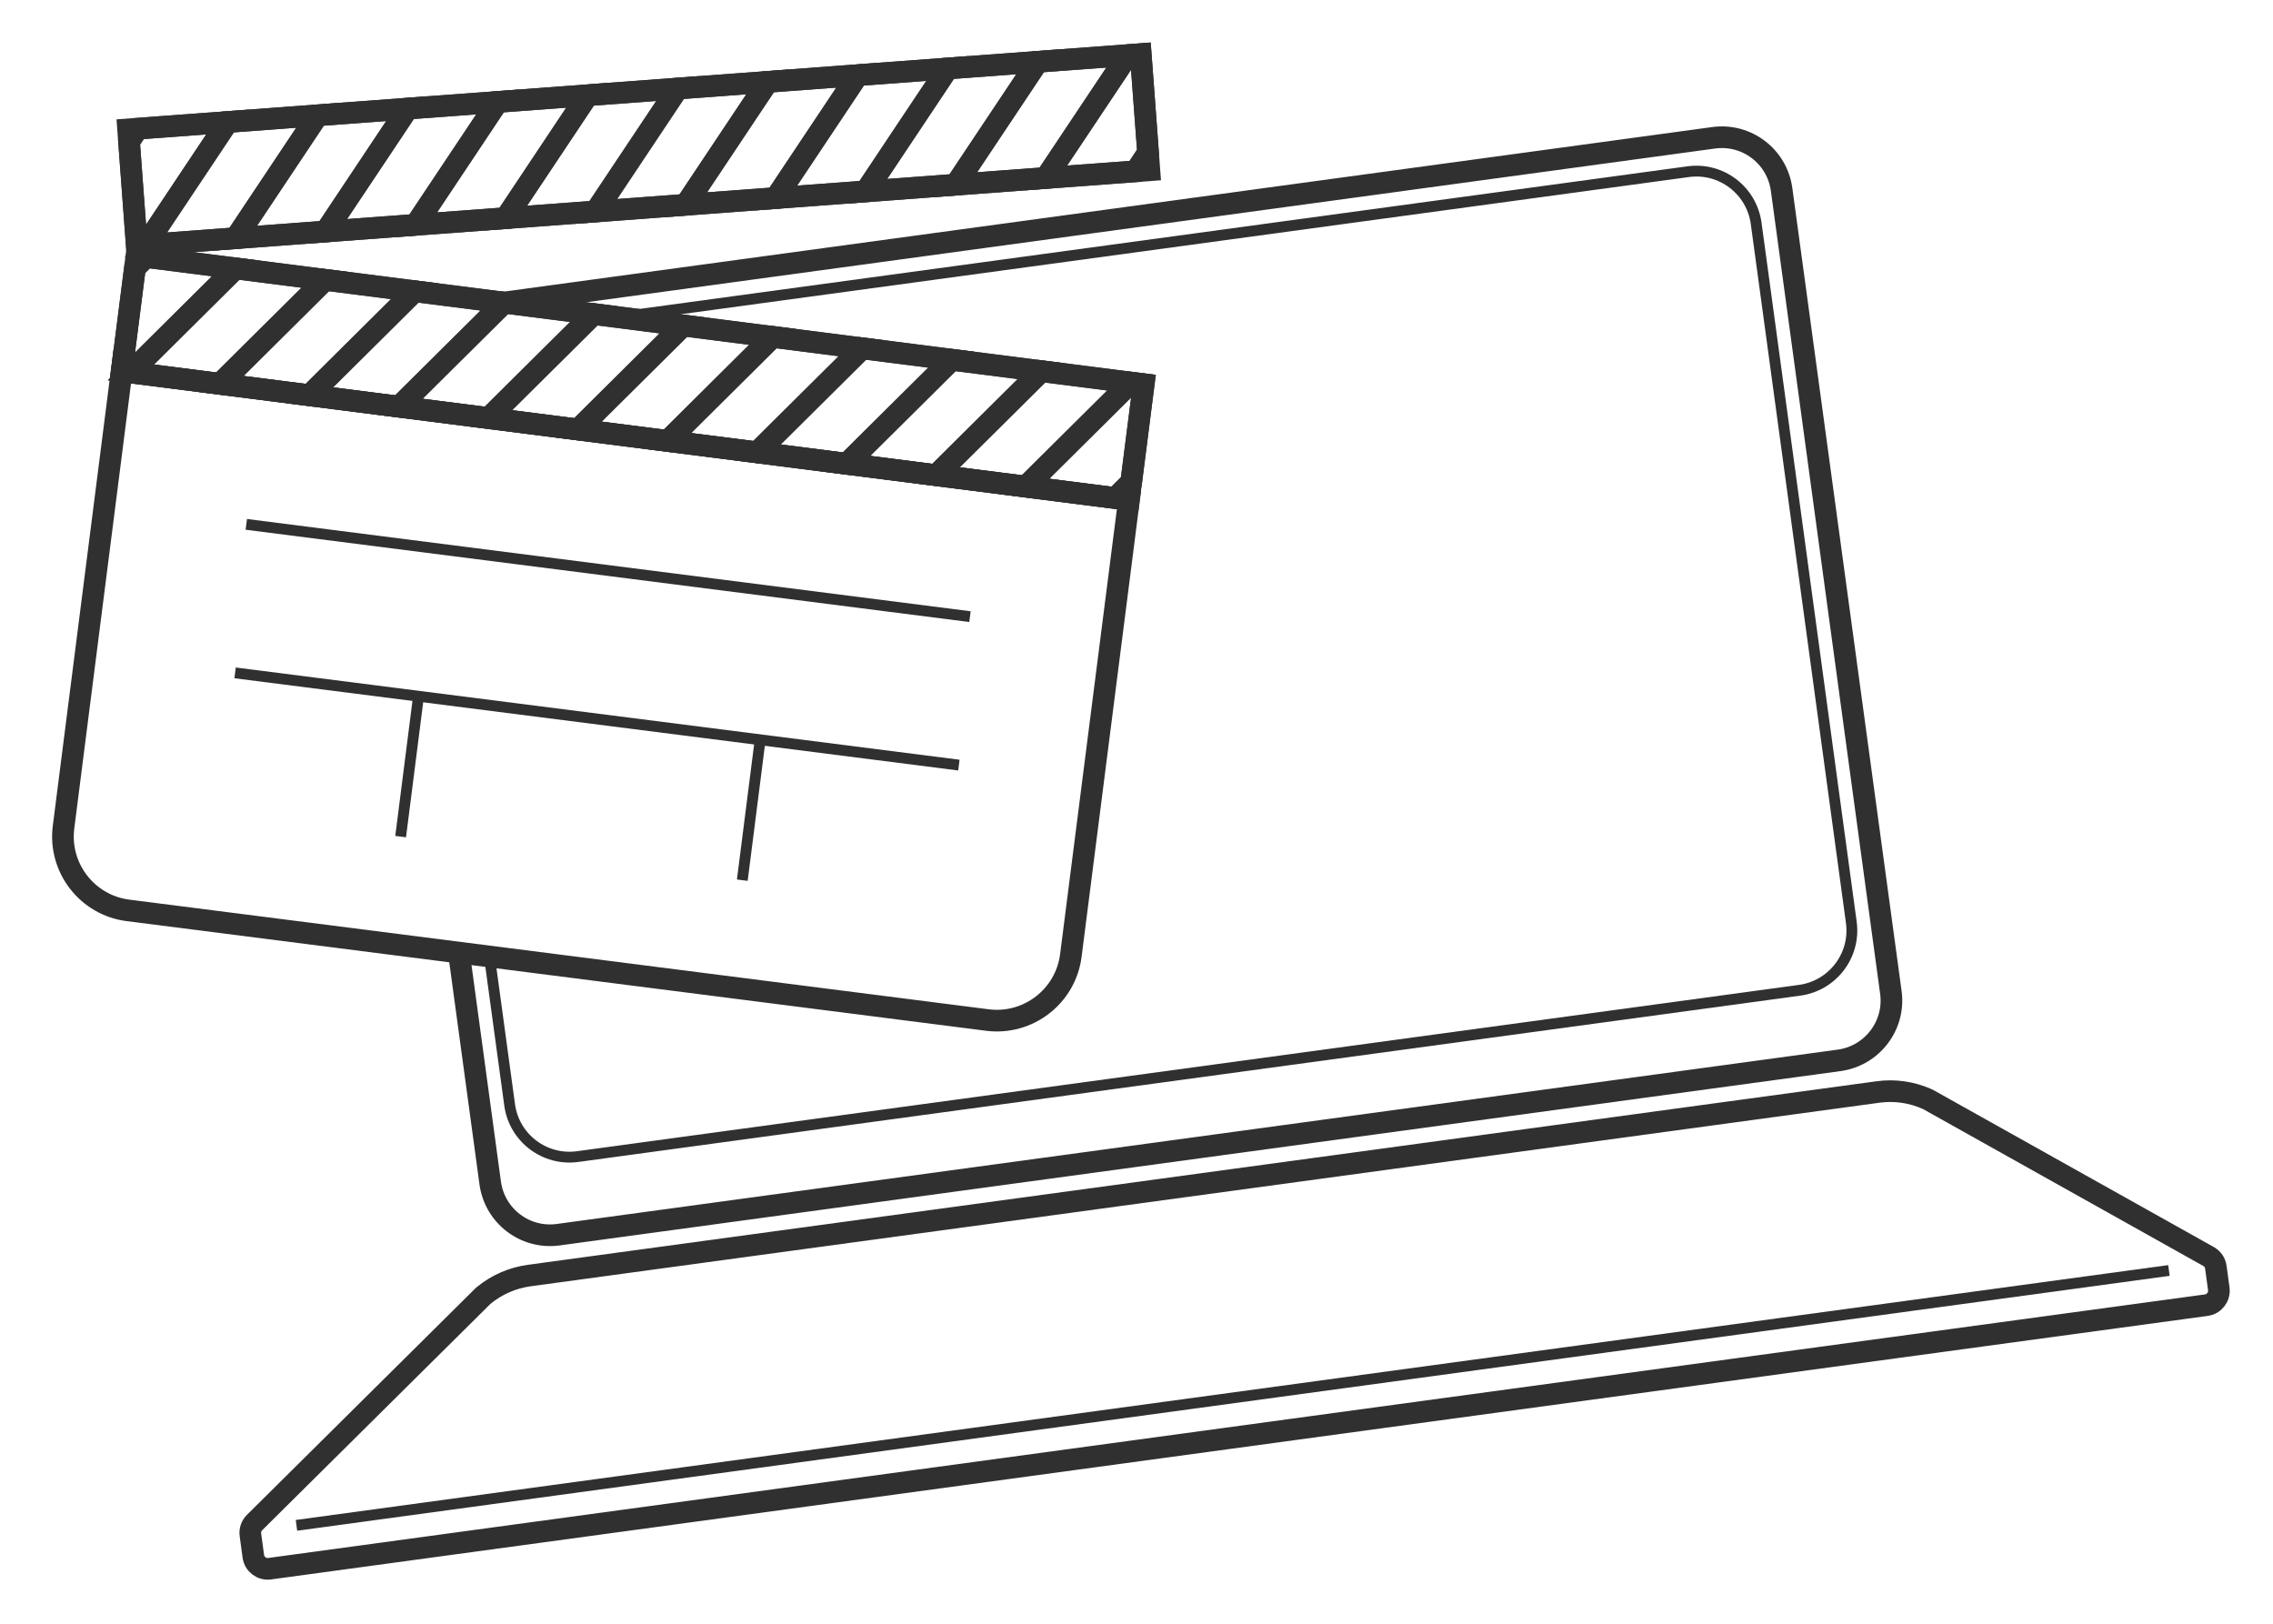 <svg width="42" height="30" viewBox="0 0 42 30" fill="none" xmlns="http://www.w3.org/2000/svg">
<path d="M21.133 7.1L2.521 4.726L2.249 6.861L20.86 9.235L21.133 7.1Z" stroke="#303030" stroke-width="0.4" stroke-miterlimit="10"/>
<path d="M2.249 6.86L20.861 9.235L19.787 17.653C19.691 18.408 19 18.942 18.245 18.846L2.364 16.82C1.612 16.724 1.078 16.034 1.174 15.282L2.248 6.859L2.249 6.86Z" stroke="#303030" stroke-width="0.4" stroke-miterlimit="10"/>
<path d="M4.062 7.091L2.418 6.881L4.355 4.959L5.999 5.169L4.062 7.091Z" stroke="#303030" stroke-width="0.4" stroke-miterlimit="10"/>
<path d="M2.407 6.88L2.25 6.86L2.493 4.955L2.701 4.748L4.344 4.957L2.407 6.88Z" stroke="#303030" stroke-width="0.4" stroke-miterlimit="10"/>
<path d="M5.716 7.302L4.073 7.093L6.01 5.17L7.653 5.379L5.716 7.302Z" stroke="#303030" stroke-width="0.4" stroke-miterlimit="10"/>
<path d="M7.37 7.513L5.726 7.304L7.664 5.381L9.308 5.59L7.37 7.513Z" stroke="#303030" stroke-width="0.4" stroke-miterlimit="10"/>
<path d="M9.025 7.723L7.381 7.514L9.319 5.592L10.962 5.802L9.025 7.723Z" stroke="#303030" stroke-width="0.4" stroke-miterlimit="10"/>
<path d="M10.679 7.935L9.035 7.725L10.973 5.802L12.616 6.012L10.679 7.935Z" stroke="#303030" stroke-width="0.4" stroke-miterlimit="10"/>
<path d="M12.334 8.146L10.69 7.936L12.627 6.014L14.271 6.223L12.334 8.146Z" stroke="#303030" stroke-width="0.4" stroke-miterlimit="10"/>
<path d="M13.987 8.356L12.344 8.147L14.281 6.224L15.925 6.434L13.987 8.356Z" stroke="#303030" stroke-width="0.4" stroke-miterlimit="10"/>
<path d="M15.642 8.568L13.999 8.358L15.936 6.435L17.58 6.645L15.642 8.568Z" stroke="#303030" stroke-width="0.4" stroke-miterlimit="10"/>
<path d="M17.296 8.779L15.653 8.569L17.59 6.647L19.233 6.856L17.296 8.779Z" stroke="#303030" stroke-width="0.4" stroke-miterlimit="10"/>
<path d="M18.951 8.989L17.307 8.78L19.245 6.857L20.888 7.067L18.951 8.989Z" stroke="#303030" stroke-width="0.4" stroke-miterlimit="10"/>
<path d="M20.605 9.201L18.962 8.991L20.899 7.068L21.133 7.098L20.903 8.905L20.605 9.201Z" stroke="#303030" stroke-width="0.4" stroke-miterlimit="10"/>
<path d="M21.078 1L2.367 2.39L2.527 4.537L21.238 3.146L21.078 1Z" stroke="#303030" stroke-width="0.4" stroke-miterlimit="10"/>
<path d="M4.349 4.401L2.697 4.524L4.212 2.254L5.864 2.131L4.349 4.401Z" stroke="#303030" stroke-width="0.4" stroke-miterlimit="10"/>
<path d="M2.686 4.525L2.527 4.537L2.385 2.622L2.548 2.377L4.2 2.255L2.686 4.525Z" stroke="#303030" stroke-width="0.4" stroke-miterlimit="10"/>
<path d="M6.013 4.277L4.36 4.4L5.874 2.13L7.526 2.007L6.013 4.277Z" stroke="#303030" stroke-width="0.4" stroke-miterlimit="10"/>
<path d="M7.675 4.154L6.023 4.276L7.538 2.006L9.19 1.884L7.675 4.154Z" stroke="#303030" stroke-width="0.4" stroke-miterlimit="10"/>
<path d="M9.339 4.031L7.687 4.153L9.2 1.883L10.853 1.76L9.339 4.031Z" stroke="#303030" stroke-width="0.4" stroke-miterlimit="10"/>
<path d="M11.001 3.907L9.349 4.03L10.864 1.759L12.516 1.636L11.001 3.907Z" stroke="#303030" stroke-width="0.4" stroke-miterlimit="10"/>
<path d="M12.665 3.784L11.013 3.907L12.527 1.636L14.18 1.513L12.665 3.784Z" stroke="#303030" stroke-width="0.4" stroke-miterlimit="10"/>
<path d="M14.328 3.66L12.675 3.783L14.19 1.512L15.843 1.389L14.328 3.66Z" stroke="#303030" stroke-width="0.4" stroke-miterlimit="10"/>
<path d="M15.991 3.536L14.339 3.659L15.854 1.388L17.506 1.265L15.991 3.536Z" stroke="#303030" stroke-width="0.4" stroke-miterlimit="10"/>
<path d="M17.654 3.413L16.003 3.536L17.517 1.265L19.169 1.142L17.654 3.413Z" stroke="#303030" stroke-width="0.4" stroke-miterlimit="10"/>
<path d="M19.318 3.289L17.665 3.412L19.18 1.141L20.833 1.019L19.318 3.289Z" stroke="#303030" stroke-width="0.4" stroke-miterlimit="10"/>
<path d="M20.98 3.166L19.328 3.288L20.843 1.018L21.078 1L21.213 2.816L20.98 3.166Z" stroke="#303030" stroke-width="0.4" stroke-miterlimit="10"/>
<path d="M4.551 9.688L17.923 11.393" stroke="#303030" stroke-width="0.2" stroke-miterlimit="10"/>
<path d="M4.344 12.432L17.718 14.136" stroke="#303030" stroke-width="0.2" stroke-miterlimit="10"/>
<path d="M7.733 12.864L7.403 15.457" stroke="#303030" stroke-width="0.2" stroke-miterlimit="10"/>
<path d="M14.046 13.669L13.716 16.262" stroke="#303030" stroke-width="0.2" stroke-miterlimit="10"/>
<path d="M9.308 5.59L31.664 2.546C32.275 2.462 32.837 2.89 32.92 3.5L34.939 18.335C35.023 18.945 34.594 19.507 33.984 19.591L10.315 22.812C9.704 22.896 9.142 22.468 9.058 21.858L8.479 17.6" stroke="#303030" stroke-width="0.4" stroke-miterlimit="10"/>
<path d="M11.434 5.861L31.194 3.172C31.805 3.088 32.367 3.517 32.45 4.127L34.208 17.04C34.292 17.651 33.863 18.213 33.253 18.296L10.673 21.369C10.062 21.452 9.5 21.024 9.417 20.414L9.043 17.671" stroke="#303030" stroke-width="0.2" stroke-miterlimit="10"/>
<path d="M40.944 23.414L40.998 23.811C41.018 23.958 40.915 24.094 40.768 24.114L4.983 28.983C4.836 29.003 4.701 28.901 4.681 28.754L4.627 28.356C4.615 28.273 4.644 28.189 4.704 28.13L8.916 23.954C8.924 23.947 8.932 23.94 8.939 23.933C9.179 23.736 9.469 23.61 9.777 23.567L24.318 21.589L31.699 20.584L34.705 20.175C35.009 20.134 35.319 20.178 35.601 20.302C35.61 20.306 35.619 20.31 35.629 20.315L40.809 23.215C40.883 23.256 40.933 23.329 40.944 23.413V23.414Z" stroke="#303030" stroke-width="0.4" stroke-miterlimit="10"/>
<path d="M5.478 28.182L40.077 23.473" stroke="#303030" stroke-width="0.2" stroke-miterlimit="10"/>
</svg>
